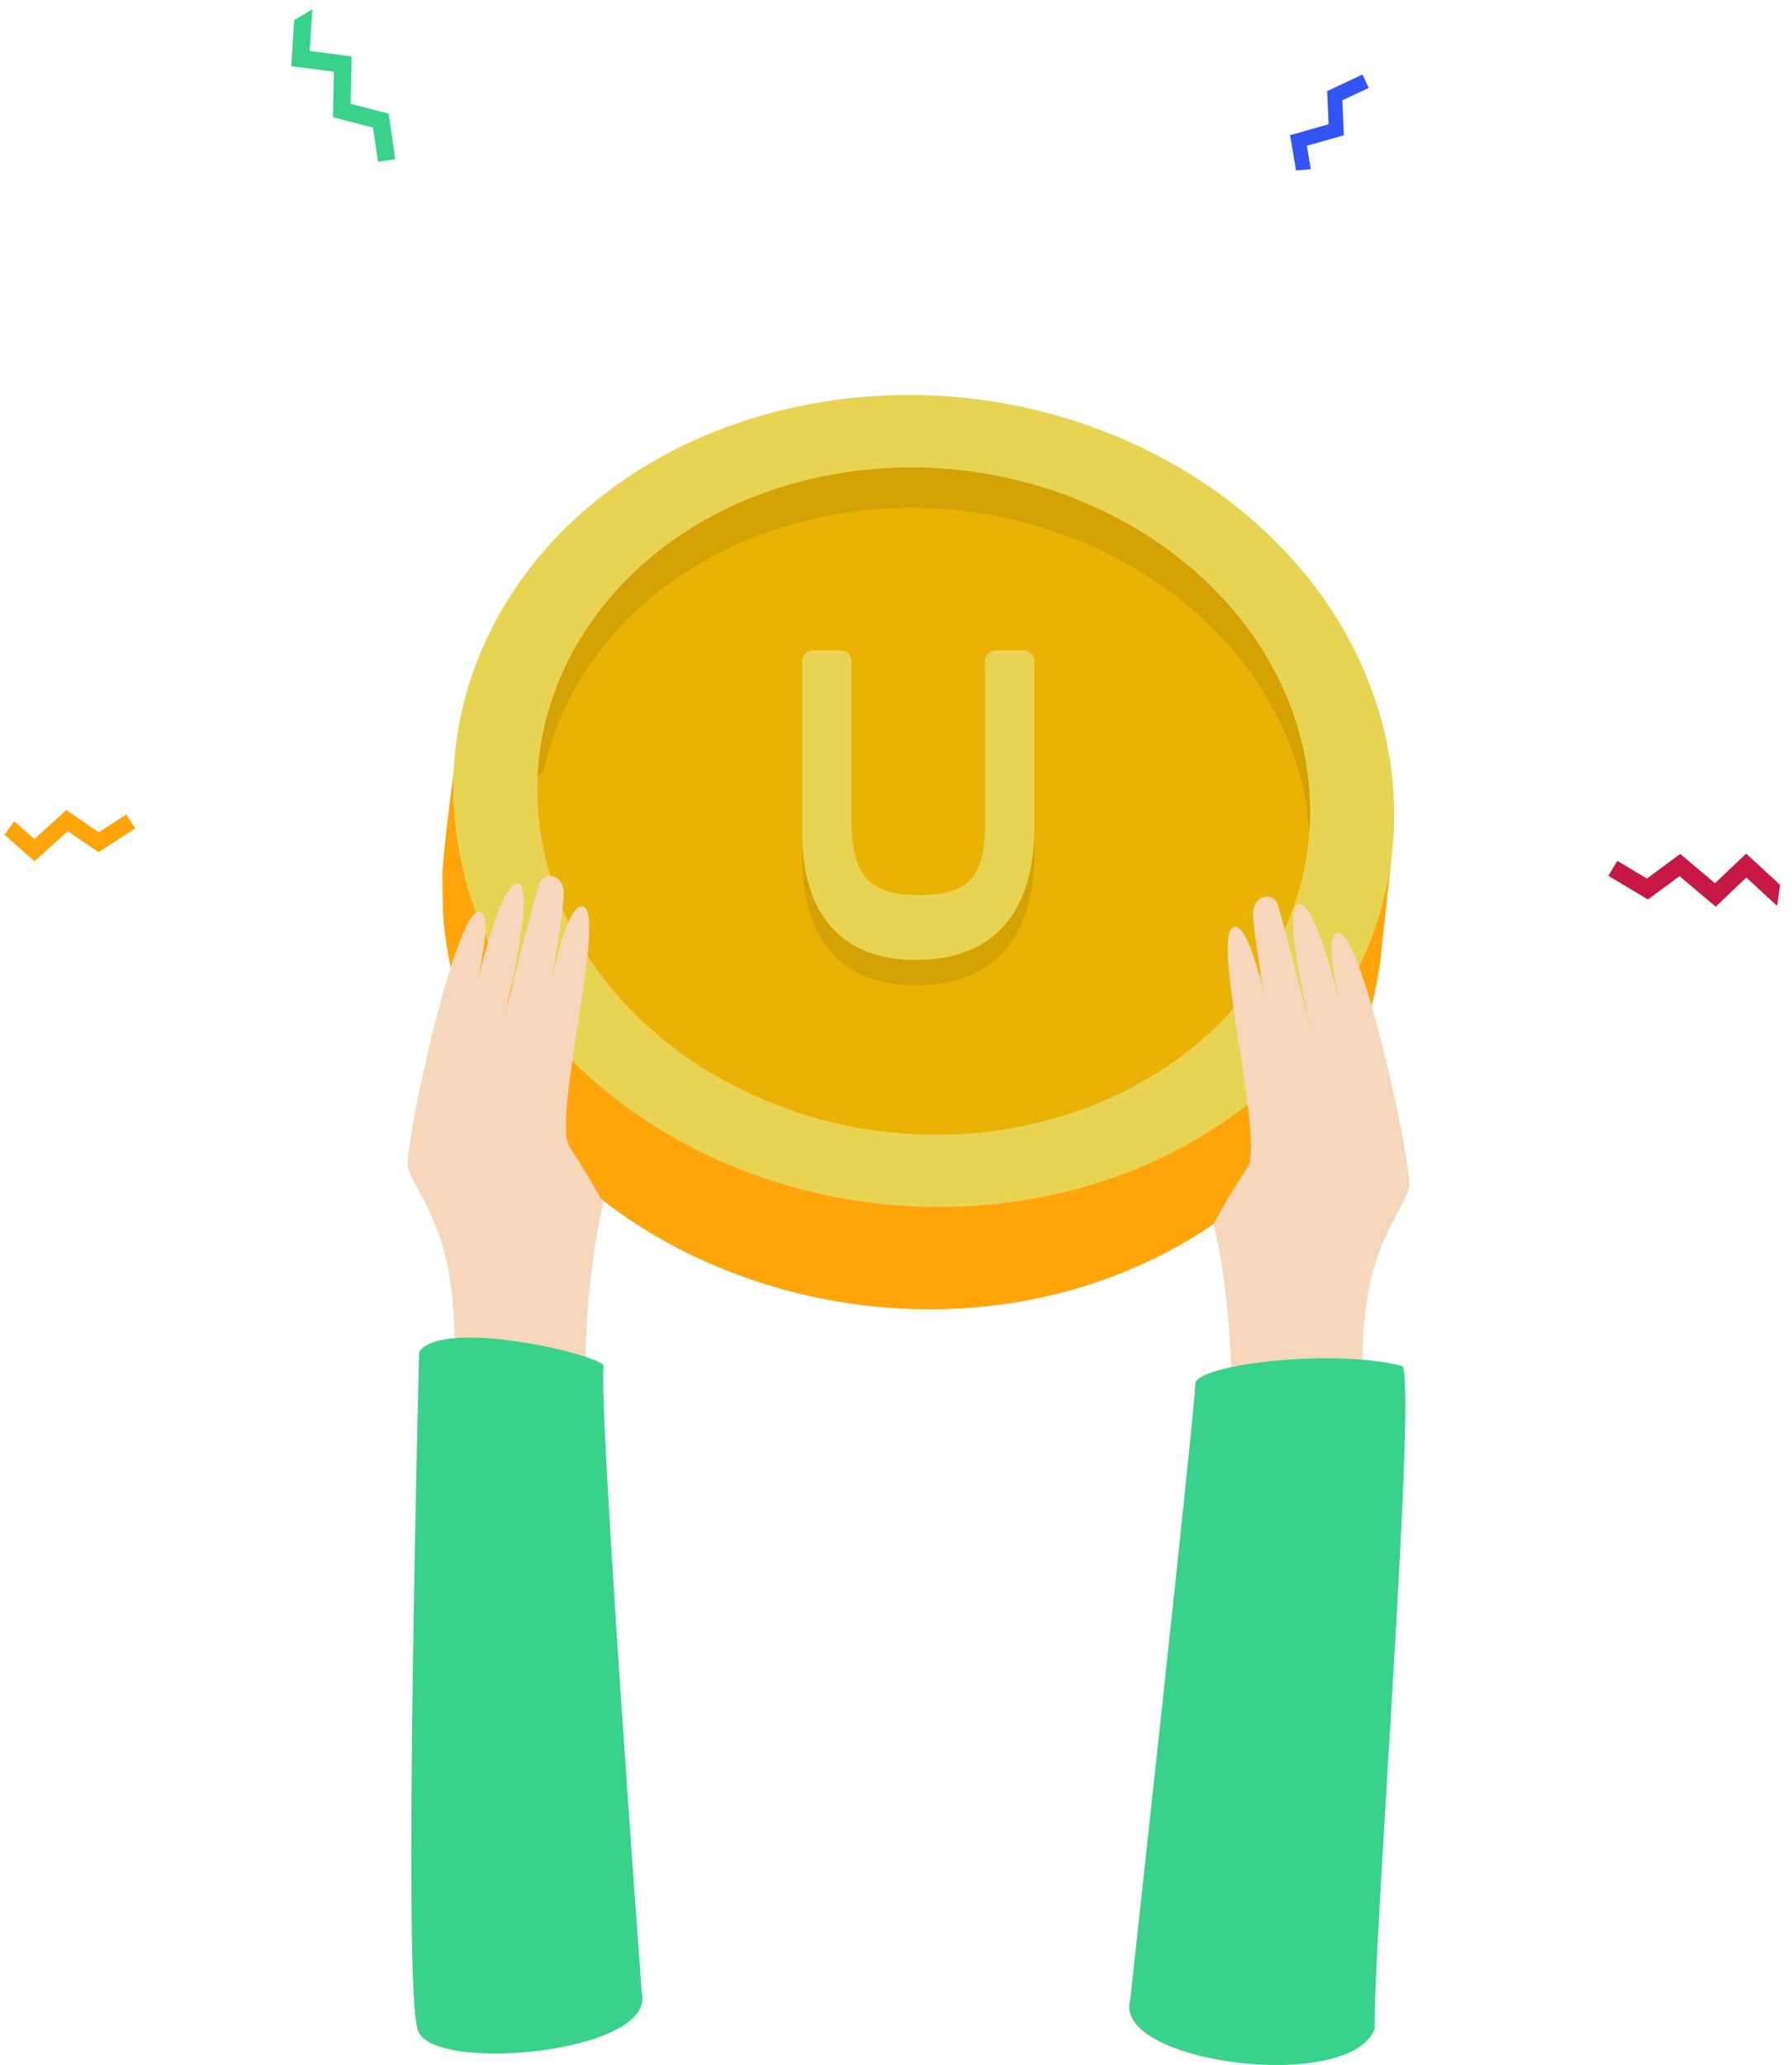 <svg xmlns="http://www.w3.org/2000/svg" width="351.89" height="405.376" viewBox="0 0 351.89 405.376">
    <g id="Group_465" data-name="Group 465" transform="translate(-459.511 -479.815)">
        <g id="Group_464" data-name="Group 464" transform="translate(546.382 557.357)">
            <path id="Path_158" data-name="Path 158"
                  d="M747.755,690.4c0,.021-.007.04-.011.061-.1.458-.218.931-.36,1.414-.011.037-.02.073-.031.11-.142.474-.308.961-.493,1.458-.018.05-.035.1-.054.149-.186.491-.395.993-.621,1.5-.026.059-.051.117-.078.177q-.344.762-.748,1.552l-.1.193q-.409.79-.875,1.6l-.117.2q-.474.816-1.005,1.654l-.125.2q-.541.846-1.139,1.71l-.126.181q-.613.877-1.281,1.77l-.114.15q-.687.911-1.431,1.835l-.087.107q-.767.947-1.592,1.9l-.045.051c-12.08,13.961-33.509,29.123-59.845,34.155v0q-2.128.407-4.3.726a107.288,107.288,0,0,1-54.754-7.658v-.014A92.273,92.273,0,0,1,589.2,715.629v.056a101.182,101.182,0,0,1-14.912-19.4q-2.788-4.668-5.3-9.946c-.167-.352-.335-.7-.5-1.055-.275-.594-.545-1.2-.815-1.8q-.348-.782-.689-1.577c-.226-.525-.45-1.052-.671-1.586-.282-.683-.56-1.377-.835-2.074-.168-.425-.338-.847-.5-1.278-.443-1.154-.877-2.322-1.3-3.516,0,0-1.818,13.465-2.2,19.729-.022.357.031,7.435.255,9.8l0-.023c.17,1.579.327,2.8.465,3.757.306,2.112.529,2.98.64,3.713l.005-.049c.1.5.211,1.146.566,2.618.245,1.008.516,2,.8,2.993.062.215.123.429.186.643.295,1,.6,1.986.938,2.962l0,.013c.349,1.024.724,2.034,1.115,3.035.031.081.062.162.094.243,15.939,40.48,64.969,62.427,109.338,54.259h0a97.766,97.766,0,0,0,28.554-9.907l.093-.051q1.712-.921,3.372-1.9h0c.026-.016.054-.03.08-.045q.968-.578,1.918-1.18c18.366-11.617,31.616-29.6,35.271-50.514q.378-2.163.618-4.368v0h0l2.186-20.149C747.928,689.467,747.853,689.926,747.755,690.4Z"
                  transform="translate(-561.47 -599.341)" fill="#ffa50a"/>
            <g id="Group_462" data-name="Group 462" transform="translate(2.147)">
                <path id="Path_159" data-name="Path 159" d="M767.964,775.576l-.036.02Z"
                      transform="translate(-623.179 -628.804)" fill="#e9d352"/>
                <path id="Path_160" data-name="Path 160"
                      d="M769.59,774.264q-.8.474-1.612.933Q768.79,774.738,769.59,774.264Z"
                      transform="translate(-623.193 -628.426)" fill="#e9d352"/>
                <path id="Path_161" data-name="Path 161" d="M744.354,786.01l-.027.008Z"
                      transform="translate(-616.37 -631.814)" fill="#e9d352"/>
                <path id="Path_162" data-name="Path 162"
                      d="M746.821,633.475c-11.555-43.161-61.208-71.212-110.885-62.642-48,8.28-78.47,47.722-70.054,89.31.038.193.08.385.12.578.06.282.114.565.177.848-.052-.234-.095-.467-.144-.7.137.643.275,1.287.43,1.932l.122.5.083.332c.075.295.151.586.23.882,11.555,43.161,61.208,71.212,110.885,62.642.385-.067.771-.135,1.153-.206.556-.1,1.109-.213,1.66-.324-.182.037-.362.077-.545.113.189-.037.376-.079.563-.117q.521-.1,1.038-.214c.189-.04.379-.077.567-.117-.17.037-.342.07-.513.106q.536-.114,1.069-.233c-.186.041-.369.086-.556.127.218-.048.433-.1.649-.147q.469-.106.934-.215c.181-.042.364-.082.544-.125-.167.04-.335.076-.5.115.357-.084.712-.169,1.067-.257-.189.046-.376.1-.565.142.262-.063.521-.129.783-.194s.53-.133.795-.2c.171-.044.342-.085.512-.129l-.507.128q.549-.141,1.094-.289c-.2.053-.391.109-.587.161.312-.082.621-.167.931-.252l.6-.166.189-.053-.135.037c.362-.1.722-.206,1.082-.311-.207.06-.411.124-.619.183.366-.1.728-.211,1.091-.319l.386-.117.369-.111-.24.071c.359-.109.715-.221,1.071-.334-.223.07-.444.144-.667.213q.632-.2,1.258-.4l.157-.051.532-.174c-.1.034-.207.065-.31.1.356-.117.709-.237,1.062-.357-.242.083-.482.169-.725.25a94.025,94.025,0,0,0,16.765-7.4l-.023.013q.843-.476,1.672-.968h0l.075-.043v0C740.2,697.674,755.506,665.919,746.821,633.475ZM565.845,659.946c-.1-.48-.183-.961-.268-1.441C565.662,658.986,565.75,659.466,565.845,659.946Zm-.418-2.306c-.087-.532-.164-1.064-.238-1.6C565.264,656.577,565.341,657.108,565.428,657.64Zm142.008,59.433c.393-.211.781-.427,1.17-.642C708.217,716.646,707.83,716.862,707.436,717.073Zm-13.287,5.839c.352-.124.7-.252,1.05-.378C694.85,722.66,694.5,722.788,694.149,722.912Zm1.987-.723c.349-.132.694-.267,1.04-.4C696.829,721.922,696.484,722.057,696.135,722.189Zm1.957-.761c.346-.139.689-.282,1.032-.425C698.782,721.145,698.439,721.289,698.093,721.427Zm1.929-.8c.344-.147.684-.3,1.025-.449C700.706,720.33,700.365,720.482,700.022,720.629Zm1.9-.835c.346-.157.687-.318,1.029-.479C702.608,719.476,702.266,719.636,701.921,719.794Zm1.868-.872c.348-.167.692-.339,1.037-.51C704.481,718.583,704.137,718.755,703.789,718.922Zm1.84-.908c.358-.181.712-.369,1.066-.554C706.34,717.646,705.987,717.833,705.629,718.014Zm3.2-19.894h0a77.34,77.34,0,0,1-34.775,15.1,86.932,86.932,0,0,1-21.347,1.007c-.513-.039-1.025-.08-1.537-.128-.186-.017-.371-.038-.558-.057-.448-.045-.9-.09-1.342-.142-.221-.026-.441-.055-.662-.083-.41-.05-.82-.1-1.228-.157-.242-.034-.483-.07-.724-.105l-.407-.061.4.06c-.383-.056-.767-.112-1.15-.174.248.04.5.075.746.113-.25-.038-.5-.073-.748-.113s-.5-.084-.756-.127c-.372-.063-.744-.126-1.116-.193-.258-.047-.514-.1-.771-.146-.363-.07-.726-.14-1.087-.213q-.393-.081-.783-.165-.534-.114-1.066-.234-.393-.09-.784-.183-.526-.125-1.051-.255c-26.545-6.633-48.517-25.364-55.143-50.115a57.109,57.109,0,0,1-1.9-17.839c1.492-28.144,24.2-52.661,57.33-58.9.429-.08.862-.16,1.3-.235,40.752-7.03,81.63,16.064,91.11,51.47C737.112,659.909,727.841,683.185,708.828,698.12Zm-56.128,16.1c-.509-.038-1.018-.079-1.526-.127C651.681,714.142,652.19,714.183,652.7,714.221Zm-2.111-.186c-.44-.044-.879-.089-1.316-.139C649.71,713.946,650.149,713.991,650.588,714.035Zm-1.991-.223c-.406-.051-.811-.1-1.215-.156C647.786,713.712,648.192,713.762,648.6,713.812Zm-10.51-1.952q.521.13,1.043.253Q638.608,711.989,638.088,711.86Zm1.84.439c.349.079.7.155,1.049.231C640.627,712.454,640.277,712.378,639.928,712.3Zm1.848.4c.356.073.713.142,1.069.211C642.489,712.84,642.132,712.771,641.776,712.7Zm1.858.359c.366.067.734.129,1.1.191C644.368,713.186,644,713.123,643.634,713.057Z"
                      transform="translate(-564.487 -569.292)" fill="#e9d352"/>
                <path id="Path_163" data-name="Path 163"
                      d="M738.632,787.735c-.109.031-.219.06-.328.091C738.413,787.8,738.523,787.766,738.632,787.735Z"
                      transform="translate(-614.633 -632.312)" fill="#e9d352"/>
                <path id="Path_164" data-name="Path 164" d="M741.525,786.9l-.164.049Z"
                      transform="translate(-615.515 -632.07)" fill="#e9d352"/>
            </g>
            <path id="Path_165" data-name="Path 165"
                  d="M737.458,642.008c-9.479-35.407-50.357-58.5-91.11-51.47-.433.075-.867.154-1.3.235-33.129,6.238-55.838,30.755-57.33,58.9a57.113,57.113,0,0,0,1.9,17.839c9.378,35.031,49.49,58.007,89.809,51.683.433-.068.867-.138,1.3-.213a77.335,77.335,0,0,0,34.775-15.1h0C734.521,688.951,743.793,665.674,737.458,642.008Z"
                  transform="translate(-569.021 -575.058)" fill="#e9b205"/>
            <path id="Path_166" data-name="Path 166"
                  d="M646.38,590.538c-.433.075-.867.154-1.3.235-33.129,6.238-55.838,30.755-57.33,58.9.355-.153.734-.277,1.092-.425,5.082-24.526,26.439-44.928,56.238-50.538.429-.081.862-.161,1.3-.235,40.752-7.03,81.631,16.063,91.11,51.47a57.8,57.8,0,0,1,1.8,10.956,56.919,56.919,0,0,0-1.8-18.891C728.011,606.6,687.132,583.508,646.38,590.538Z"
                  transform="translate(-569.053 -575.058)" fill="#d4a205"/>
            <g id="Group_463" data-name="Group 463" transform="translate(70.653 50.123)">
                <path id="Path_167" data-name="Path 167"
                      d="M696.678,646.739v34.319c0,11.047-4.289,13.723-12.865,13.723-8.9,0-13.354-2.879-13.354-14.334V646.739H660.77v35.7c0,15.769,7.436,25.076,22.309,25.076,15.525,0,23.287-9.62,23.287-26.013V646.739Z"
                      transform="translate(-660.77 -641.758)" fill="#d4a205"/>
                <path id="Path_168" data-name="Path 168"
                      d="M698.812,639.739a2.134,2.134,0,0,0-2.135,2.135v32.185c0,11.047-4.289,13.723-12.865,13.723-8.9,0-13.354-2.88-13.354-14.334V641.874a2.134,2.134,0,0,0-2.134-2.135H662.9a2.134,2.134,0,0,0-2.135,2.135v33.569c0,15.769,7.436,25.076,22.309,25.076,15.525,0,23.287-9.62,23.287-26.013V641.874a2.134,2.134,0,0,0-2.134-2.135Z"
                      transform="translate(-660.77 -639.739)" fill="#e9d352"/>
            </g>
        </g>
        <path id="Path_169" data-name="Path 169"
              d="M800.078,715.687c-.709-.956-2-1.931-2.565.926-.346,1.749.4,6.418,1.356,11.139-2.238-8.81-5.379-19.009-7.824-18.529-2.918.573.453,16.683,2.884,26.843-2.531-10-6.566-25.786-7.138-27.081-.888-2.009-4.327-1.79-4.711,1.629-.179,1.594,1.023,9.531,2.358,17.544-1.693-7.756-3.874-14.923-6.093-14.488-4.881.959,6.127,41.994,2.593,47.255s-6.65,11-6.65,11,2.6,9.63,3.418,26.368c.446,9.064-.689,36.291-.689,36.291l23.658,22.575,3.368-45.236s-2.02-17.62,1.632-30.952c2.245-8.2,6.551-13.434,7.025-16.34C813.282,761.071,805.241,722.645,800.078,715.687Z"
              transform="translate(-76.484 -51.866)" fill="#f6d7bc"/>
        <path id="Path_170" data-name="Path 170"
              d="M564.533,709.969c.709-.956,2-1.932,2.565.925.346,1.75-.4,6.418-1.356,11.139,2.239-8.81,5.38-19.009,7.825-18.529,2.917.573-.453,16.683-2.884,26.843,2.531-10,6.566-25.786,7.138-27.081.888-2.009,4.327-1.79,4.711,1.629.18,1.6-1.023,9.531-2.358,17.544,1.693-7.756,3.874-14.923,6.093-14.487,4.882.958-6.127,41.993-2.593,47.255s6.65,11,6.65,11-2.6,9.63-3.418,26.369c-.446,9.063.689,36.291.689,36.291l-23.658,22.574-3.368-45.236s2.02-17.62-1.632-30.952c-2.246-8.2-6.551-13.434-7.025-16.34C551.33,755.352,559.37,716.926,564.533,709.969Z"
              transform="translate(-12.321 -50.216)" fill="#f6d7bc"/>
        <path id="Path_171" data-name="Path 171"
              d="M598.151,958.077s-8.536-115.6-7.5-123.115c.271-1.969-31.264-9.676-36.22-2.83,0,0-3.2,124.163-.352,132.721C555.212,974.019,600.926,970.081,598.151,958.077Z"
              transform="translate(-12.614 -86.961)" fill="#38d28a"/>
        <path id="Path_172" data-name="Path 172"
              d="M751.216,961.029S764.062,843.964,764,840.115c-.058-3.778,26.852-7.053,40.547-3.558,3.2.816-5.539,111.851-5.338,130.166C794.408,979.456,747.626,973.452,751.216,961.029Z"
              transform="translate(-69.772 -88.611)" fill="#38d28a"/>
        <path id="Path_173" data-name="Path 173"
              d="M30.09,1.987,21.25,0,18.859,8.1,10.065,6.525,6.826,13.982l-6.774-.1L0,17.31l9.06.136,3.07-7.067,9.149,1.637L23.63,4.05l8.011,1.8Z"
              transform="translate(783.999 636.76) rotate(30)" fill="#c71845"/>
        <path id="Path_176" data-name="Path 176"
              d="M30.09,1.988,21.25,0,18.859,8.1,10.065,6.525,6.826,13.982l-6.774-.1L0,17.31l9.06.136,3.07-7.067,9.149,1.637L23.63,4.05l8.011,1.8Z"
              transform="translate(520.025 513.795) rotate(-99)" fill="#38d28a"/>
        <path id="Path_174" data-name="Path 174"
              d="M21.62,5.076,16.526,3.849l-2.881,7.978L5.976,10.95,2.844,16.569,0,14.983,4.189,7.469l7.268.83,3-8.3,7.665,1.847Z"
              transform="matrix(-0.883, -0.469, 0.469, -0.883, 479.041, 655.672)" fill="#ffa50a"/>
        <path id="Path_175" data-name="Path 175"
              d="M19.247,10.231l-4.535,1.093-2.565-7.1L5.32,5,2.532,0,0,1.412,3.729,8.1,10.2,7.361l2.668,7.389,6.824-1.645Z"
              transform="matrix(-0.07, 0.998, -0.998, -0.07, 728.465, 494.544)" fill="#3254f4"/>
    </g>
</svg>
